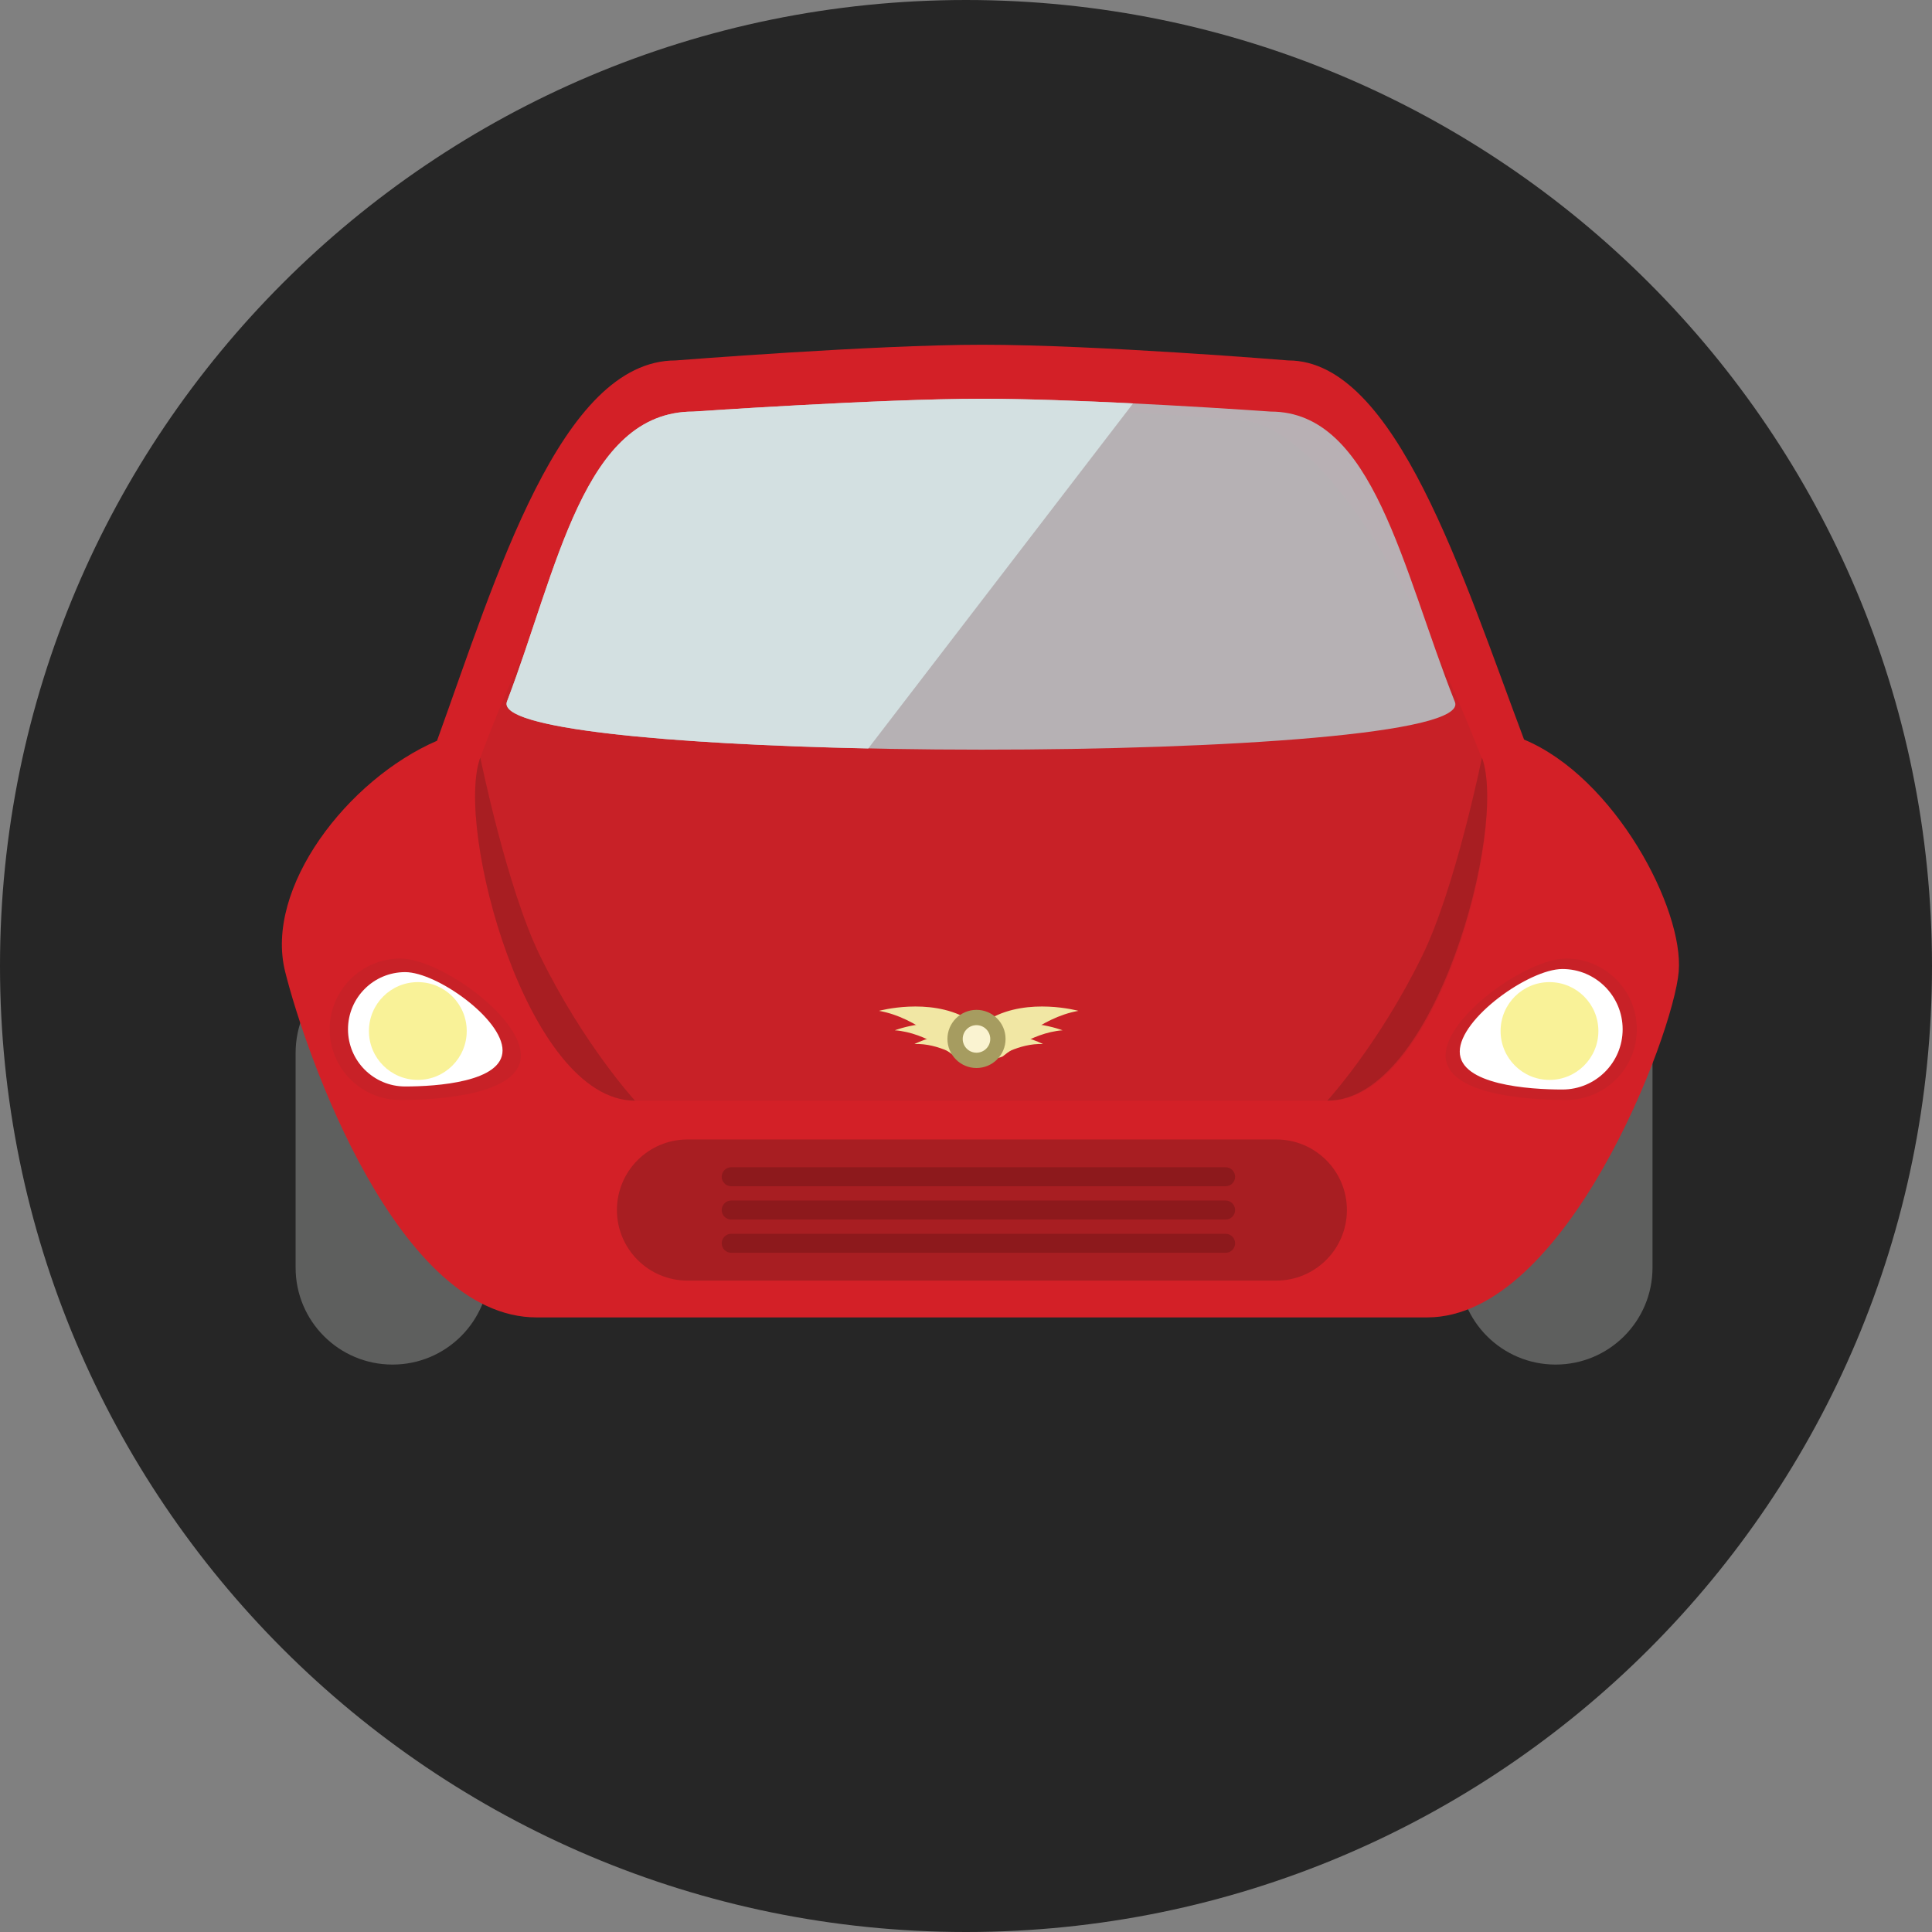 <svg width="90" height="90" viewBox="0 0 90 90" fill="none" xmlns="http://www.w3.org/2000/svg">
<rect x="0" y="0" width="90" height="90" fill="#808080" stroke="none"/>
<g clip-path="url(#clip0_1864_3356)">
<path d="M45 90C69.853 90 90 69.853 90 45C90 20.147 69.853 0 45 0C20.147 0 0 20.147 0 45C0 69.853 20.147 90 45 90Z" fill="#262626"/>
<path d="M22.8 59.053C22.8 61.547 20.779 63.567 18.286 63.567C15.791 63.567 13.771 61.547 13.771 59.053V49.046C13.771 46.552 15.791 44.532 18.286 44.532C20.779 44.532 22.8 46.552 22.8 49.046V59.053Z" fill="#5E5F5E"/>
<path d="M76.98 59.053C76.98 61.547 74.959 63.567 72.466 63.567C69.971 63.567 67.95 61.547 67.95 59.053V49.046C67.95 46.552 69.971 44.532 72.466 44.532C74.959 44.532 76.98 46.552 76.98 49.046V59.053Z" fill="#5E5F5E"/>
<path d="M70.997 34.452C68.138 26.859 65.016 16.791 60.018 16.791C60.018 16.791 51.103 16.06 45.75 16.06C40.704 16.06 31.469 16.791 31.469 16.791C26.109 16.791 23.105 26.916 20.357 34.508C16.197 36.306 12.307 41.358 13.283 45.263C14.258 49.168 18.527 61.37 24.997 61.37H66.485C72.955 61.37 77.957 48.192 78.201 45.263C78.445 42.335 75.227 36.219 70.997 34.452Z" fill="#D32027"/>
<path d="M33.942 19.558C33.942 19.558 41.573 18.91 45.741 18.91C50.165 18.91 57.531 19.558 57.531 19.558C61.723 19.558 66.419 28.587 69.02 35.307C70.264 38.523 66.942 51.273 61.903 51.273H29.581C24.541 51.273 21.175 38.516 22.375 35.291C24.877 28.571 29.46 19.558 33.942 19.558Z" fill="#C82127"/>
<path d="M29.581 51.273C24.541 51.273 21.175 38.516 22.375 35.291C22.375 35.291 23.607 41.363 25.16 44.532C27.195 48.681 29.581 51.273 29.581 51.273Z" fill="#A81E22"/>
<path d="M61.831 51.273C66.869 51.273 70.235 38.516 69.035 35.291C69.035 35.291 67.805 41.363 66.25 44.532C64.216 48.681 61.831 51.273 61.831 51.273Z" fill="#A81E22"/>
<path d="M24.265 49.169C24.265 50.988 20.472 51.243 18.652 51.243C16.831 51.243 15.357 49.767 15.357 47.948C15.357 46.129 16.831 44.653 18.652 44.653C20.472 44.654 24.265 47.35 24.265 49.169Z" fill="#C82127"/>
<path d="M23.411 48.934C23.411 50.404 20.345 50.612 18.874 50.612C17.403 50.612 16.211 49.418 16.211 47.948C16.211 46.477 17.403 45.285 18.874 45.285C20.345 45.285 23.411 47.464 23.411 48.934Z" fill="white"/>
<path d="M62.744 56.368C62.744 58.183 61.273 59.655 59.457 59.655H32.026C30.21 59.655 28.739 58.183 28.739 56.368C28.739 54.553 30.21 53.081 32.026 53.081H59.457C61.273 53.081 62.744 54.553 62.744 56.368Z" fill="#A81E22"/>
<path d="M67.341 49.169C67.341 50.988 71.134 51.243 72.954 51.243C74.773 51.243 76.249 49.767 76.249 47.948C76.249 46.129 74.773 44.653 72.954 44.653C71.134 44.654 67.341 47.35 67.341 49.169Z" fill="#C82127"/>
<path d="M68.001 48.987C68.001 50.537 71.233 50.754 72.782 50.754C74.333 50.754 75.589 49.498 75.589 47.947C75.589 46.398 74.333 45.14 72.782 45.14C71.233 45.142 68.001 47.438 68.001 48.987Z" fill="white"/>
<path d="M19.464 50.306C20.722 50.306 21.742 49.287 21.742 48.029C21.742 46.771 20.722 45.751 19.464 45.751C18.206 45.751 17.186 46.771 17.186 48.029C17.186 49.287 18.206 50.306 19.464 50.306Z" fill="#F9F298"/>
<path d="M72.181 50.306C73.439 50.306 74.459 49.287 74.459 48.029C74.459 46.771 73.439 45.751 72.181 45.751C70.923 45.751 69.903 46.771 69.903 48.029C69.903 49.287 70.923 50.306 72.181 50.306Z" fill="#F9F298"/>
<path opacity="0.8" d="M32.294 19.173C32.294 19.173 40.997 18.575 45.752 18.575C50.797 18.575 59.196 19.173 59.196 19.173C63.977 19.173 65.313 26.488 67.775 32.699C68.954 35.67 22.481 35.662 23.617 32.681C25.986 26.474 27.185 19.173 32.294 19.173Z" fill="#B1D4D7"/>
<path d="M32.293 19.173C32.293 19.173 40.996 18.575 45.751 18.575C47.804 18.575 50.41 18.674 52.783 18.792L40.447 34.867C31.131 34.668 23.138 33.94 23.616 32.681C25.985 26.474 27.184 19.173 32.293 19.173Z" fill="#D3E0E1"/>
<path d="M57.093 55.26H34.063C33.818 55.26 33.62 55.062 33.62 54.818C33.62 54.573 33.818 54.375 34.063 54.375H57.093C57.339 54.375 57.536 54.573 57.536 54.818C57.536 55.063 57.339 55.26 57.093 55.26Z" fill="#8D191C"/>
<path d="M57.093 56.811H34.063C33.818 56.811 33.62 56.613 33.62 56.368C33.62 56.124 33.818 55.925 34.063 55.925H57.093C57.339 55.925 57.536 56.124 57.536 56.368C57.536 56.613 57.339 56.811 57.093 56.811Z" fill="#8D191C"/>
<path d="M57.093 58.36H34.063C33.818 58.36 33.62 58.163 33.62 57.918C33.62 57.674 33.818 57.475 34.063 57.475H57.093C57.339 57.475 57.536 57.674 57.536 57.918C57.536 58.163 57.339 58.36 57.093 58.36Z" fill="#8D191C"/>
<path d="M50.237 47.089C48.409 47.411 46.988 48.916 46.988 48.916V48.914C46.981 48.916 46.979 48.921 46.973 48.924C46.464 49.21 45.865 49.111 45.634 48.703C45.405 48.294 45.633 47.73 46.142 47.444C47.908 46.45 50.237 47.089 50.237 47.089Z" fill="#F1E7A4"/>
<path d="M49.499 47.995C47.992 48.108 46.715 49.21 46.715 49.21C46.711 49.212 46.708 49.215 46.703 49.216C46.266 49.407 45.788 49.279 45.636 48.928C45.483 48.578 45.713 48.141 46.149 47.949C47.663 47.288 49.499 47.995 49.499 47.995Z" fill="#F1E7A4"/>
<path d="M48.586 48.636C47.459 48.584 46.415 49.288 46.415 49.288L46.414 49.286C46.411 49.286 46.407 49.288 46.405 49.288C46.064 49.39 45.722 49.253 45.641 48.979C45.559 48.706 45.769 48.403 46.109 48.3C47.289 47.947 48.586 48.636 48.586 48.636Z" fill="#F1E7A4"/>
<path d="M40.948 47.089C42.776 47.411 44.197 48.916 44.197 48.916V48.914C44.203 48.916 44.207 48.921 44.211 48.924C44.721 49.21 45.321 49.111 45.55 48.703C45.78 48.294 45.553 47.73 45.044 47.444C43.277 46.45 40.948 47.089 40.948 47.089Z" fill="#F1E7A4"/>
<path d="M41.685 47.995C43.194 48.108 44.47 49.21 44.47 49.21C44.474 49.212 44.478 49.215 44.482 49.216C44.92 49.407 45.396 49.279 45.55 48.928C45.703 48.578 45.473 48.141 45.037 47.949C43.523 47.288 41.685 47.995 41.685 47.995Z" fill="#F1E7A4"/>
<path d="M42.6 48.636C43.726 48.584 44.77 49.288 44.77 49.288L44.771 49.286C44.773 49.286 44.777 49.288 44.781 49.288C45.122 49.39 45.463 49.253 45.544 48.979C45.627 48.706 45.417 48.403 45.077 48.3C43.896 47.947 42.6 48.636 42.6 48.636Z" fill="#F1E7A4"/>
<path d="M45.489 49.752C46.237 49.752 46.843 49.145 46.843 48.398C46.843 47.65 46.237 47.043 45.489 47.043C44.741 47.043 44.135 47.65 44.135 48.398C44.135 49.145 44.741 49.752 45.489 49.752Z" fill="#A69C60"/>
<path d="M45.488 49.039C45.843 49.039 46.13 48.752 46.13 48.398C46.13 48.043 45.843 47.756 45.488 47.756C45.134 47.756 44.847 48.043 44.847 48.398C44.847 48.752 45.134 49.039 45.488 49.039Z" fill="#FAF3D1"/>
</g>
<defs>
<clipPath id="clip0_1864_3356">
<rect width="90.001" height="90" fill="white"/>
</clipPath>
</defs>
</svg>

